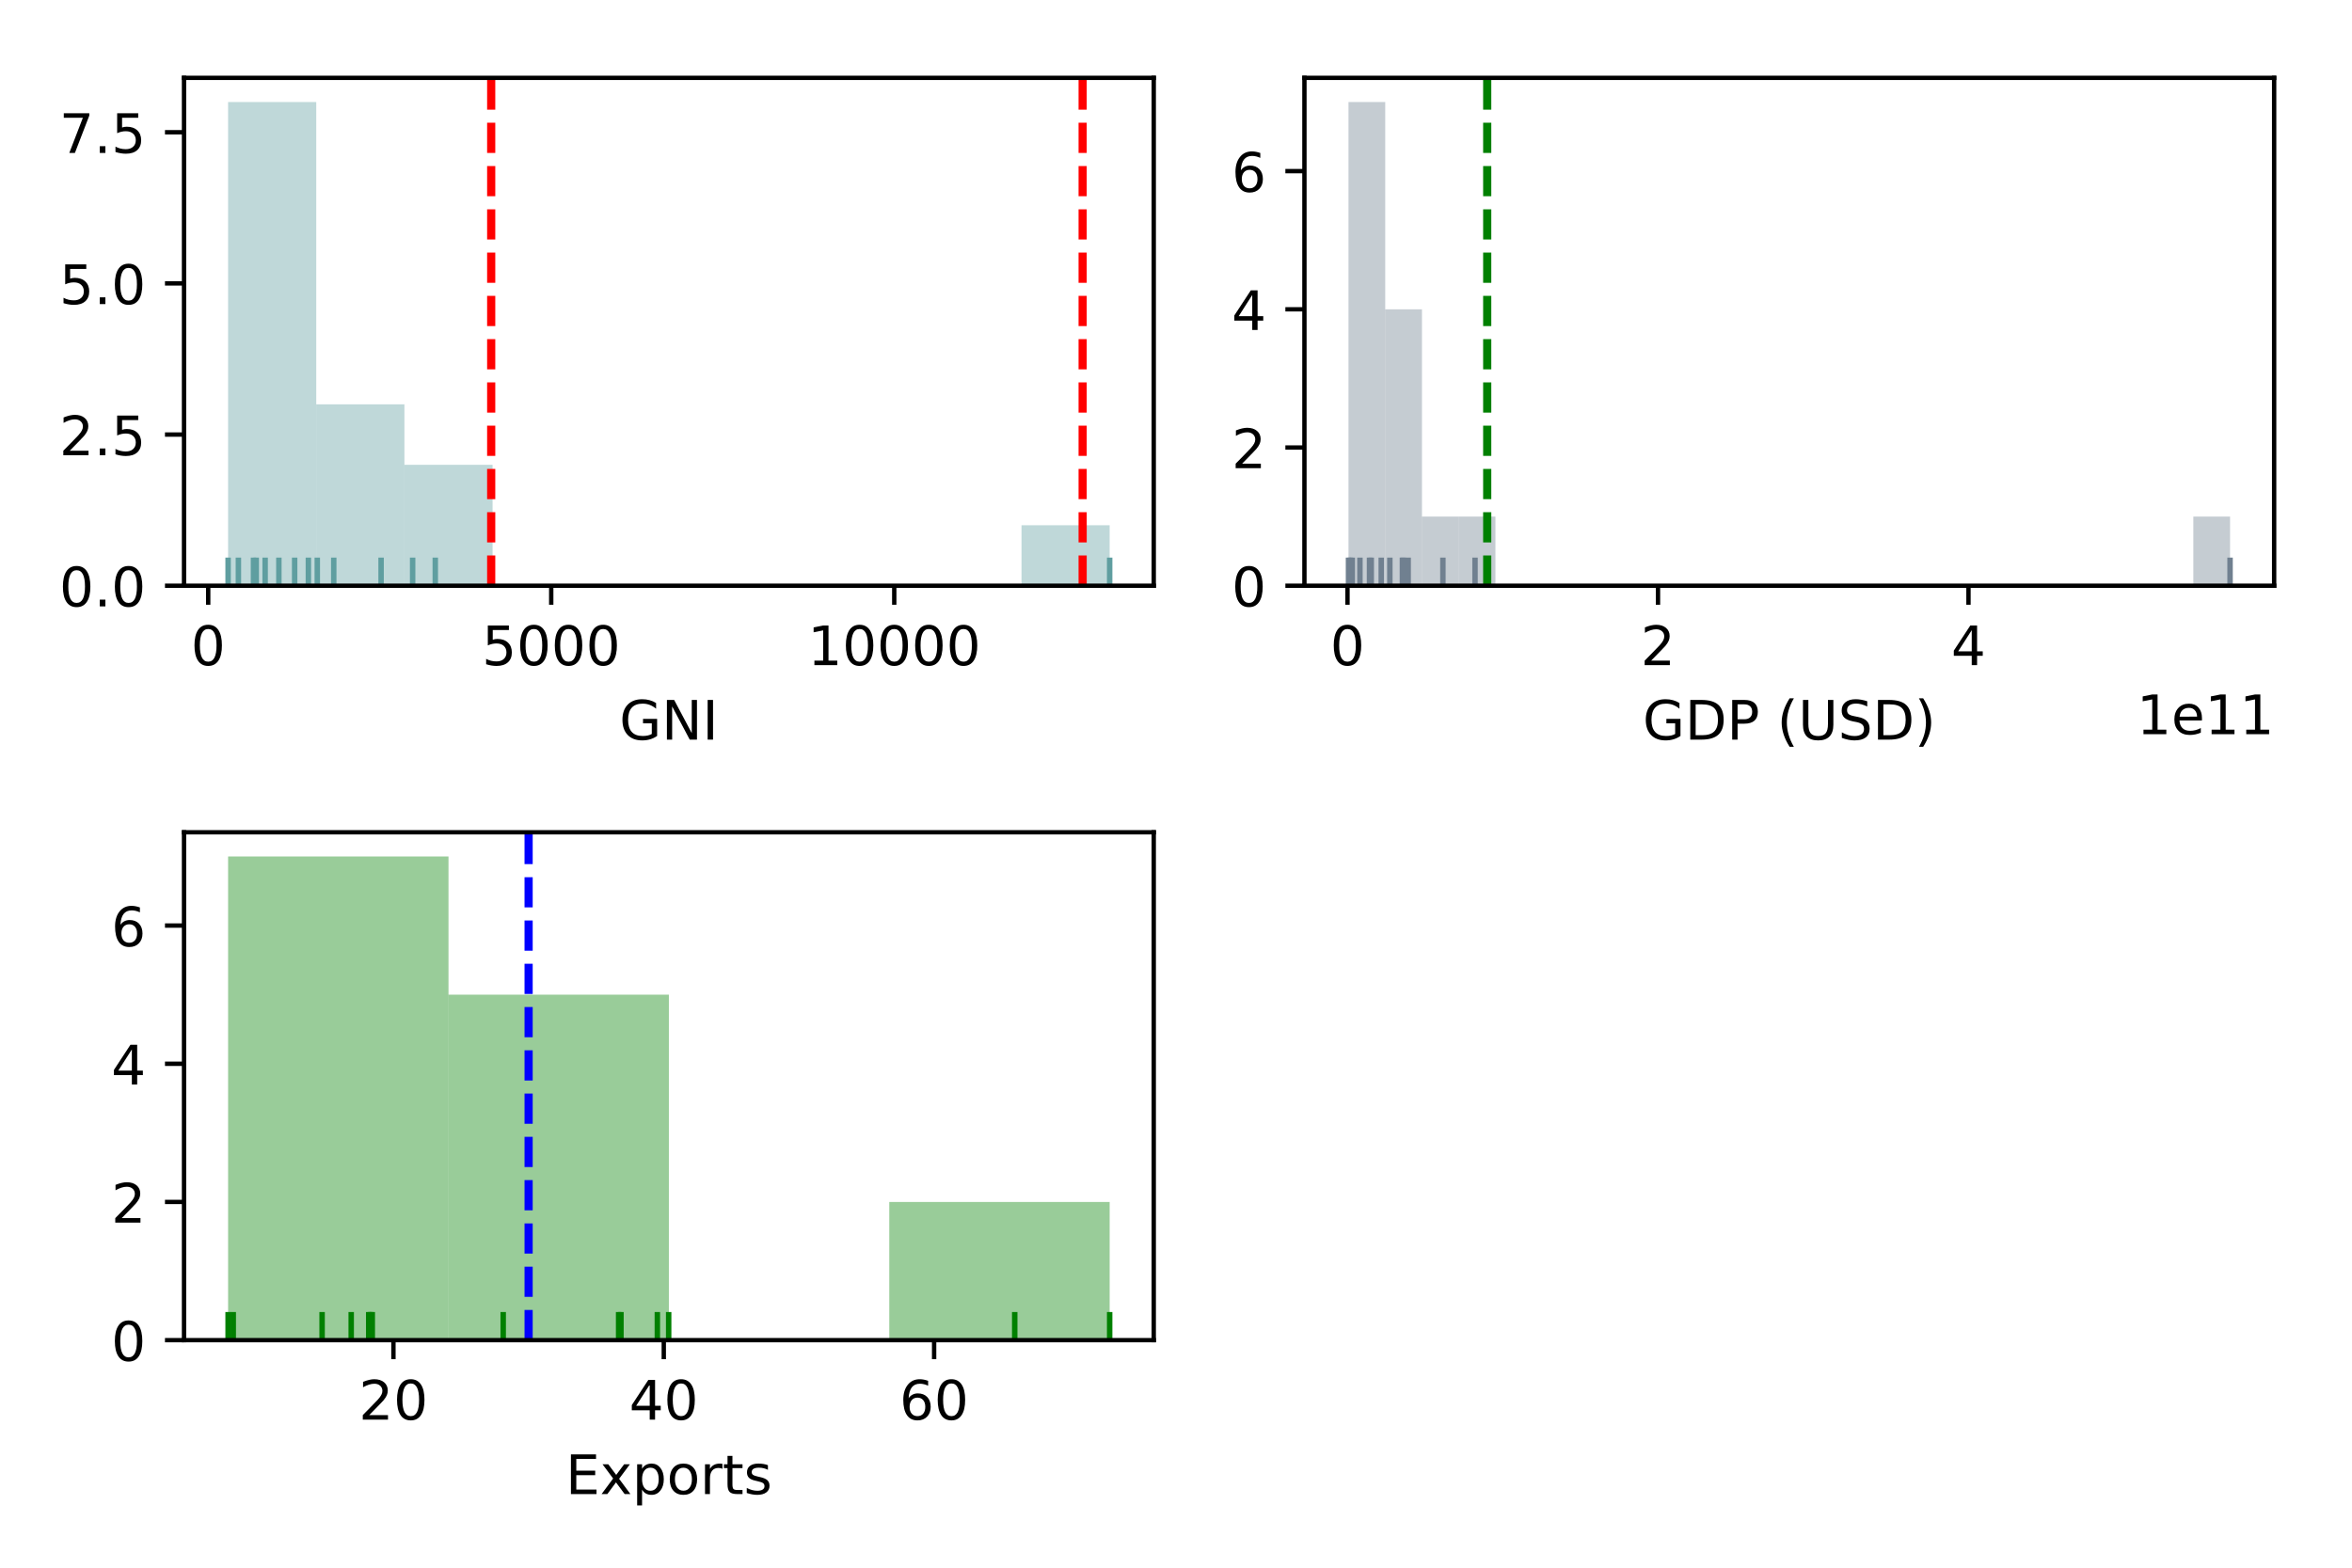 <?xml version="1.0" encoding="utf-8" standalone="no"?>
<!DOCTYPE svg PUBLIC "-//W3C//DTD SVG 1.1//EN"
  "http://www.w3.org/Graphics/SVG/1.1/DTD/svg11.dtd">
<!-- Created with matplotlib (http://matplotlib.org/) -->
<svg height="288pt" version="1.1" viewBox="0 0 432 288" width="432pt" xmlns="http://www.w3.org/2000/svg" xmlns:xlink="http://www.w3.org/1999/xlink">
 <defs>
  <style type="text/css">
*{stroke-linecap:butt;stroke-linejoin:round;}
  </style>
 </defs>
 <g id="figure_1">
  <g id="patch_1">
   <path d="M 0 288 
L 432 288 
L 432 0 
L 0 0 
z
" style="fill:#ffffff;"/>
  </g>
  <g id="axes_1">
   <g id="patch_2">
    <path d="M 33.8 107.6 
L 211.912 107.6 
L 211.912 14.3 
L 33.8 14.3 
z
" style="fill:#ffffff;"/>
   </g>
   <g id="patch_3">
    <path clip-path="url(#p97c22940de)" d="M 41.896 107.6 
L 58.088 107.6 
L 58.088 18.743 
L 41.896 18.743 
z
" style="fill:#5f9ea0;opacity:0.4;"/>
   </g>
   <g id="patch_4">
    <path clip-path="url(#p97c22940de)" d="M 58.088 107.6 
L 74.28 107.6 
L 74.28 74.279 
L 58.088 74.279 
z
" style="fill:#5f9ea0;opacity:0.4;"/>
   </g>
   <g id="patch_5">
    <path clip-path="url(#p97c22940de)" d="M 74.28 107.6 
L 90.472 107.6 
L 90.472 85.386 
L 74.28 85.386 
z
" style="fill:#5f9ea0;opacity:0.4;"/>
   </g>
   <g id="patch_6">
    <path clip-path="url(#p97c22940de)" d="M 90.472 107.6 
L 106.664 107.6 
L 106.664 107.6 
L 90.472 107.6 
z
" style="fill:#5f9ea0;opacity:0.4;"/>
   </g>
   <g id="patch_7">
    <path clip-path="url(#p97c22940de)" d="M 106.664 107.6 
L 122.856 107.6 
L 122.856 107.6 
L 106.664 107.6 
z
" style="fill:#5f9ea0;opacity:0.4;"/>
   </g>
   <g id="patch_8">
    <path clip-path="url(#p97c22940de)" d="M 122.856 107.6 
L 139.048 107.6 
L 139.048 107.6 
L 122.856 107.6 
z
" style="fill:#5f9ea0;opacity:0.4;"/>
   </g>
   <g id="patch_9">
    <path clip-path="url(#p97c22940de)" d="M 139.048 107.6 
L 155.24 107.6 
L 155.24 107.6 
L 139.048 107.6 
z
" style="fill:#5f9ea0;opacity:0.4;"/>
   </g>
   <g id="patch_10">
    <path clip-path="url(#p97c22940de)" d="M 155.24 107.6 
L 171.432 107.6 
L 171.432 107.6 
L 155.24 107.6 
z
" style="fill:#5f9ea0;opacity:0.4;"/>
   </g>
   <g id="patch_11">
    <path clip-path="url(#p97c22940de)" d="M 171.432 107.6 
L 187.624 107.6 
L 187.624 107.6 
L 171.432 107.6 
z
" style="fill:#5f9ea0;opacity:0.4;"/>
   </g>
   <g id="patch_12">
    <path clip-path="url(#p97c22940de)" d="M 187.624 107.6 
L 203.816 107.6 
L 203.816 96.493 
L 187.624 96.493 
z
" style="fill:#5f9ea0;opacity:0.4;"/>
   </g>
   <g id="matplotlib.axis_1">
    <g id="xtick_1">
     <g id="line2d_1">
      <defs>
       <path d="M 0 0 
L 0 3.5 
" id="m277da53e96" style="stroke:#000000;stroke-width:0.8;"/>
      </defs>
      <g>
       <use style="stroke:#000000;stroke-width:0.8;" x="38.242" xlink:href="#m277da53e96" y="107.6"/>
      </g>
     </g>
     <g id="text_1">
      <!-- 0 -->
      <defs>
       <path d="M 31.781 66.406 
Q 24.172 66.406 20.328 58.906 
Q 16.5 51.422 16.5 36.375 
Q 16.5 21.391 20.328 13.891 
Q 24.172 6.391 31.781 6.391 
Q 39.453 6.391 43.281 13.891 
Q 47.125 21.391 47.125 36.375 
Q 47.125 51.422 43.281 58.906 
Q 39.453 66.406 31.781 66.406 
z
M 31.781 74.219 
Q 44.047 74.219 50.516 64.516 
Q 56.984 54.828 56.984 36.375 
Q 56.984 17.969 50.516 8.266 
Q 44.047 -1.422 31.781 -1.422 
Q 19.531 -1.422 13.062 8.266 
Q 6.594 17.969 6.594 36.375 
Q 6.594 54.828 13.062 64.516 
Q 19.531 74.219 31.781 74.219 
z
" id="DejaVuSans-30"/>
      </defs>
      <g transform="translate(35.061 122.198)scale(0.1 -0.1)">
       <use xlink:href="#DejaVuSans-30"/>
      </g>
     </g>
    </g>
    <g id="xtick_2">
     <g id="line2d_2">
      <g>
       <use style="stroke:#000000;stroke-width:0.8;" x="101.246" xlink:href="#m277da53e96" y="107.6"/>
      </g>
     </g>
     <g id="text_2">
      <!-- 5000 -->
      <defs>
       <path d="M 10.797 72.906 
L 49.516 72.906 
L 49.516 64.594 
L 19.828 64.594 
L 19.828 46.734 
Q 21.969 47.469 24.109 47.828 
Q 26.266 48.188 28.422 48.188 
Q 40.625 48.188 47.75 41.5 
Q 54.891 34.812 54.891 23.391 
Q 54.891 11.625 47.562 5.094 
Q 40.234 -1.422 26.906 -1.422 
Q 22.312 -1.422 17.547 -0.641 
Q 12.797 0.141 7.719 1.703 
L 7.719 11.625 
Q 12.109 9.234 16.797 8.062 
Q 21.484 6.891 26.703 6.891 
Q 35.156 6.891 40.078 11.328 
Q 45.016 15.766 45.016 23.391 
Q 45.016 31 40.078 35.438 
Q 35.156 39.891 26.703 39.891 
Q 22.75 39.891 18.812 39.016 
Q 14.891 38.141 10.797 36.281 
z
" id="DejaVuSans-35"/>
      </defs>
      <g transform="translate(88.521 122.198)scale(0.1 -0.1)">
       <use xlink:href="#DejaVuSans-35"/>
       <use x="63.623" xlink:href="#DejaVuSans-30"/>
       <use x="127.246" xlink:href="#DejaVuSans-30"/>
       <use x="190.869" xlink:href="#DejaVuSans-30"/>
      </g>
     </g>
    </g>
    <g id="xtick_3">
     <g id="line2d_3">
      <g>
       <use style="stroke:#000000;stroke-width:0.8;" x="164.25" xlink:href="#m277da53e96" y="107.6"/>
      </g>
     </g>
     <g id="text_3">
      <!-- 10000 -->
      <defs>
       <path d="M 12.406 8.297 
L 28.516 8.297 
L 28.516 63.922 
L 10.984 60.406 
L 10.984 69.391 
L 28.422 72.906 
L 38.281 72.906 
L 38.281 8.297 
L 54.391 8.297 
L 54.391 0 
L 12.406 0 
z
" id="DejaVuSans-31"/>
      </defs>
      <g transform="translate(148.344 122.198)scale(0.1 -0.1)">
       <use xlink:href="#DejaVuSans-31"/>
       <use x="63.623" xlink:href="#DejaVuSans-30"/>
       <use x="127.246" xlink:href="#DejaVuSans-30"/>
       <use x="190.869" xlink:href="#DejaVuSans-30"/>
       <use x="254.492" xlink:href="#DejaVuSans-30"/>
      </g>
     </g>
    </g>
    <g id="text_4">
     <!-- GNI -->
     <defs>
      <path d="M 59.516 10.406 
L 59.516 29.984 
L 43.406 29.984 
L 43.406 38.094 
L 69.281 38.094 
L 69.281 6.781 
Q 63.578 2.734 56.688 0.656 
Q 49.812 -1.422 42 -1.422 
Q 24.906 -1.422 15.25 8.562 
Q 5.609 18.562 5.609 36.375 
Q 5.609 54.25 15.25 64.234 
Q 24.906 74.219 42 74.219 
Q 49.125 74.219 55.547 72.453 
Q 61.969 70.703 67.391 67.281 
L 67.391 56.781 
Q 61.922 61.422 55.766 63.766 
Q 49.609 66.109 42.828 66.109 
Q 29.438 66.109 22.719 58.641 
Q 16.016 51.172 16.016 36.375 
Q 16.016 21.625 22.719 14.156 
Q 29.438 6.688 42.828 6.688 
Q 48.047 6.688 52.141 7.594 
Q 56.25 8.5 59.516 10.406 
z
" id="DejaVuSans-47"/>
      <path d="M 9.812 72.906 
L 23.094 72.906 
L 55.422 11.922 
L 55.422 72.906 
L 64.984 72.906 
L 64.984 0 
L 51.703 0 
L 19.391 60.984 
L 19.391 0 
L 9.812 0 
z
" id="DejaVuSans-4e"/>
      <path d="M 9.812 72.906 
L 19.672 72.906 
L 19.672 0 
L 9.812 0 
z
" id="DejaVuSans-49"/>
     </defs>
     <g transform="translate(113.766 135.877)scale(0.1 -0.1)">
      <use xlink:href="#DejaVuSans-47"/>
      <use x="77.49" xlink:href="#DejaVuSans-4e"/>
      <use x="152.295" xlink:href="#DejaVuSans-49"/>
     </g>
    </g>
   </g>
   <g id="matplotlib.axis_2">
    <g id="ytick_1">
     <g id="line2d_4">
      <defs>
       <path d="M 0 0 
L -3.5 0 
" id="mc562ff639d" style="stroke:#000000;stroke-width:0.8;"/>
      </defs>
      <g>
       <use style="stroke:#000000;stroke-width:0.8;" x="33.8" xlink:href="#mc562ff639d" y="107.6"/>
      </g>
     </g>
     <g id="text_5">
      <!-- 0.0 -->
      <defs>
       <path d="M 10.688 12.406 
L 21 12.406 
L 21 0 
L 10.688 0 
z
" id="DejaVuSans-2e"/>
      </defs>
      <g transform="translate(10.897 111.399)scale(0.1 -0.1)">
       <use xlink:href="#DejaVuSans-30"/>
       <use x="63.623" xlink:href="#DejaVuSans-2e"/>
       <use x="95.41" xlink:href="#DejaVuSans-30"/>
      </g>
     </g>
    </g>
    <g id="ytick_2">
     <g id="line2d_5">
      <g>
       <use style="stroke:#000000;stroke-width:0.8;" x="33.8" xlink:href="#mc562ff639d" y="79.832"/>
      </g>
     </g>
     <g id="text_6">
      <!-- 2.5 -->
      <defs>
       <path d="M 19.188 8.297 
L 53.609 8.297 
L 53.609 0 
L 7.328 0 
L 7.328 8.297 
Q 12.938 14.109 22.625 23.891 
Q 32.328 33.688 34.812 36.531 
Q 39.547 41.844 41.422 45.531 
Q 43.312 49.219 43.312 52.781 
Q 43.312 58.594 39.234 62.25 
Q 35.156 65.922 28.609 65.922 
Q 23.969 65.922 18.812 64.312 
Q 13.672 62.703 7.812 59.422 
L 7.812 69.391 
Q 13.766 71.781 18.938 73 
Q 24.125 74.219 28.422 74.219 
Q 39.75 74.219 46.484 68.547 
Q 53.219 62.891 53.219 53.422 
Q 53.219 48.922 51.531 44.891 
Q 49.859 40.875 45.406 35.406 
Q 44.188 33.984 37.641 27.219 
Q 31.109 20.453 19.188 8.297 
z
" id="DejaVuSans-32"/>
      </defs>
      <g transform="translate(10.897 83.631)scale(0.1 -0.1)">
       <use xlink:href="#DejaVuSans-32"/>
       <use x="63.623" xlink:href="#DejaVuSans-2e"/>
       <use x="95.41" xlink:href="#DejaVuSans-35"/>
      </g>
     </g>
    </g>
    <g id="ytick_3">
     <g id="line2d_6">
      <g>
       <use style="stroke:#000000;stroke-width:0.8;" x="33.8" xlink:href="#mc562ff639d" y="52.064"/>
      </g>
     </g>
     <g id="text_7">
      <!-- 5.0 -->
      <g transform="translate(10.897 55.864)scale(0.1 -0.1)">
       <use xlink:href="#DejaVuSans-35"/>
       <use x="63.623" xlink:href="#DejaVuSans-2e"/>
       <use x="95.41" xlink:href="#DejaVuSans-30"/>
      </g>
     </g>
    </g>
    <g id="ytick_4">
     <g id="line2d_7">
      <g>
       <use style="stroke:#000000;stroke-width:0.8;" x="33.8" xlink:href="#mc562ff639d" y="24.296"/>
      </g>
     </g>
     <g id="text_8">
      <!-- 7.5 -->
      <defs>
       <path d="M 8.203 72.906 
L 55.078 72.906 
L 55.078 68.703 
L 28.609 0 
L 18.312 0 
L 43.219 64.594 
L 8.203 64.594 
z
" id="DejaVuSans-37"/>
      </defs>
      <g transform="translate(10.897 28.096)scale(0.1 -0.1)">
       <use xlink:href="#DejaVuSans-37"/>
       <use x="63.623" xlink:href="#DejaVuSans-2e"/>
       <use x="95.41" xlink:href="#DejaVuSans-35"/>
      </g>
     </g>
    </g>
   </g>
   <g id="line2d_8">
    <path clip-path="url(#p97c22940de)" d="M 41.896 107.6 
L 41.896 102.935 
" style="fill:none;stroke:#5f9ea0;stroke-linecap:square;"/>
   </g>
   <g id="line2d_9">
    <path clip-path="url(#p97c22940de)" d="M 48.7 107.6 
L 48.7 102.935 
" style="fill:none;stroke:#5f9ea0;stroke-linecap:square;"/>
   </g>
   <g id="line2d_10">
    <path clip-path="url(#p97c22940de)" d="M 69.996 107.6 
L 69.996 102.935 
" style="fill:none;stroke:#5f9ea0;stroke-linecap:square;"/>
   </g>
   <g id="line2d_11">
    <path clip-path="url(#p97c22940de)" d="M 47.062 107.6 
L 47.062 102.935 
" style="fill:none;stroke:#5f9ea0;stroke-linecap:square;"/>
   </g>
   <g id="line2d_12">
    <path clip-path="url(#p97c22940de)" d="M 51.221 107.6 
L 51.221 102.935 
" style="fill:none;stroke:#5f9ea0;stroke-linecap:square;"/>
   </g>
   <g id="line2d_13">
    <path clip-path="url(#p97c22940de)" d="M 46.558 107.6 
L 46.558 102.935 
" style="fill:none;stroke:#5f9ea0;stroke-linecap:square;"/>
   </g>
   <g id="line2d_14">
    <path clip-path="url(#p97c22940de)" d="M 203.816 107.6 
L 203.816 102.935 
" style="fill:none;stroke:#5f9ea0;stroke-linecap:square;"/>
   </g>
   <g id="line2d_15">
    <path clip-path="url(#p97c22940de)" d="M 79.95 107.6 
L 79.95 102.935 
" style="fill:none;stroke:#5f9ea0;stroke-linecap:square;"/>
   </g>
   <g id="line2d_16">
    <path clip-path="url(#p97c22940de)" d="M 43.786 107.6 
L 43.786 102.935 
" style="fill:none;stroke:#5f9ea0;stroke-linecap:square;"/>
   </g>
   <g id="line2d_17">
    <path clip-path="url(#p97c22940de)" d="M 56.639 107.6 
L 56.639 102.935 
" style="fill:none;stroke:#5f9ea0;stroke-linecap:square;"/>
   </g>
   <g id="line2d_18">
    <path clip-path="url(#p97c22940de)" d="M 58.277 107.6 
L 58.277 102.935 
" style="fill:none;stroke:#5f9ea0;stroke-linecap:square;"/>
   </g>
   <g id="line2d_19">
    <path clip-path="url(#p97c22940de)" d="M 54.119 107.6 
L 54.119 102.935 
" style="fill:none;stroke:#5f9ea0;stroke-linecap:square;"/>
   </g>
   <g id="line2d_20">
    <path clip-path="url(#p97c22940de)" d="M 75.792 107.6 
L 75.792 102.935 
" style="fill:none;stroke:#5f9ea0;stroke-linecap:square;"/>
   </g>
   <g id="line2d_21">
    <path clip-path="url(#p97c22940de)" d="M 61.301 107.6 
L 61.301 102.935 
" style="fill:none;stroke:#5f9ea0;stroke-linecap:square;"/>
   </g>
   <g id="line2d_22">
    <path clip-path="url(#p97c22940de)" d="M 198.852 107.6 
L 198.852 14.3 
" style="fill:none;stroke:#ff0000;stroke-dasharray:5.55,2.4;stroke-dashoffset:0;stroke-width:1.5;"/>
   </g>
   <g id="line2d_23">
    <path clip-path="url(#p97c22940de)" d="M 90.22 107.6 
L 90.22 14.3 
" style="fill:none;stroke:#ff0000;stroke-dasharray:5.55,2.4;stroke-dashoffset:0;stroke-width:1.5;"/>
   </g>
   <g id="patch_13">
    <path d="M 33.8 107.6 
L 33.8 14.3 
" style="fill:none;stroke:#000000;stroke-linecap:square;stroke-linejoin:miter;stroke-width:0.8;"/>
   </g>
   <g id="patch_14">
    <path d="M 211.912 107.6 
L 211.912 14.3 
" style="fill:none;stroke:#000000;stroke-linecap:square;stroke-linejoin:miter;stroke-width:0.8;"/>
   </g>
   <g id="patch_15">
    <path d="M 33.8 107.6 
L 211.912 107.6 
" style="fill:none;stroke:#000000;stroke-linecap:square;stroke-linejoin:miter;stroke-width:0.8;"/>
   </g>
   <g id="patch_16">
    <path d="M 33.8 14.3 
L 211.912 14.3 
" style="fill:none;stroke:#000000;stroke-linecap:square;stroke-linejoin:miter;stroke-width:0.8;"/>
   </g>
  </g>
  <g id="axes_2">
   <g id="patch_17">
    <path d="M 239.588 107.6 
L 417.7 107.6 
L 417.7 14.3 
L 239.588 14.3 
z
" style="fill:#ffffff;"/>
   </g>
   <g id="patch_18">
    <path clip-path="url(#p8831be9de1)" d="M 247.684 107.6 
L 254.43 107.6 
L 254.43 18.743 
L 247.684 18.743 
z
" style="fill:#708090;opacity:0.4;"/>
   </g>
   <g id="patch_19">
    <path clip-path="url(#p8831be9de1)" d="M 254.43 107.6 
L 261.177 107.6 
L 261.177 56.824 
L 254.43 56.824 
z
" style="fill:#708090;opacity:0.4;"/>
   </g>
   <g id="patch_20">
    <path clip-path="url(#p8831be9de1)" d="M 261.177 107.6 
L 267.924 107.6 
L 267.924 94.906 
L 261.177 94.906 
z
" style="fill:#708090;opacity:0.4;"/>
   </g>
   <g id="patch_21">
    <path clip-path="url(#p8831be9de1)" d="M 267.924 107.6 
L 274.67 107.6 
L 274.67 94.906 
L 267.924 94.906 
z
" style="fill:#708090;opacity:0.4;"/>
   </g>
   <g id="patch_22">
    <path clip-path="url(#p8831be9de1)" d="M 274.67 107.6 
L 281.417 107.6 
L 281.417 107.6 
L 274.67 107.6 
z
" style="fill:#708090;opacity:0.4;"/>
   </g>
   <g id="patch_23">
    <path clip-path="url(#p8831be9de1)" d="M 281.417 107.6 
L 288.164 107.6 
L 288.164 107.6 
L 281.417 107.6 
z
" style="fill:#708090;opacity:0.4;"/>
   </g>
   <g id="patch_24">
    <path clip-path="url(#p8831be9de1)" d="M 288.164 107.6 
L 294.91 107.6 
L 294.91 107.6 
L 288.164 107.6 
z
" style="fill:#708090;opacity:0.4;"/>
   </g>
   <g id="patch_25">
    <path clip-path="url(#p8831be9de1)" d="M 294.91 107.6 
L 301.657 107.6 
L 301.657 107.6 
L 294.91 107.6 
z
" style="fill:#708090;opacity:0.4;"/>
   </g>
   <g id="patch_26">
    <path clip-path="url(#p8831be9de1)" d="M 301.657 107.6 
L 308.404 107.6 
L 308.404 107.6 
L 301.657 107.6 
z
" style="fill:#708090;opacity:0.4;"/>
   </g>
   <g id="patch_27">
    <path clip-path="url(#p8831be9de1)" d="M 308.404 107.6 
L 315.15 107.6 
L 315.15 107.6 
L 308.404 107.6 
z
" style="fill:#708090;opacity:0.4;"/>
   </g>
   <g id="patch_28">
    <path clip-path="url(#p8831be9de1)" d="M 315.15 107.6 
L 321.897 107.6 
L 321.897 107.6 
L 315.15 107.6 
z
" style="fill:#708090;opacity:0.4;"/>
   </g>
   <g id="patch_29">
    <path clip-path="url(#p8831be9de1)" d="M 321.897 107.6 
L 328.644 107.6 
L 328.644 107.6 
L 321.897 107.6 
z
" style="fill:#708090;opacity:0.4;"/>
   </g>
   <g id="patch_30">
    <path clip-path="url(#p8831be9de1)" d="M 328.644 107.6 
L 335.39 107.6 
L 335.39 107.6 
L 328.644 107.6 
z
" style="fill:#708090;opacity:0.4;"/>
   </g>
   <g id="patch_31">
    <path clip-path="url(#p8831be9de1)" d="M 335.39 107.6 
L 342.137 107.6 
L 342.137 107.6 
L 335.39 107.6 
z
" style="fill:#708090;opacity:0.4;"/>
   </g>
   <g id="patch_32">
    <path clip-path="url(#p8831be9de1)" d="M 342.137 107.6 
L 348.884 107.6 
L 348.884 107.6 
L 342.137 107.6 
z
" style="fill:#708090;opacity:0.4;"/>
   </g>
   <g id="patch_33">
    <path clip-path="url(#p8831be9de1)" d="M 348.884 107.6 
L 355.63 107.6 
L 355.63 107.6 
L 348.884 107.6 
z
" style="fill:#708090;opacity:0.4;"/>
   </g>
   <g id="patch_34">
    <path clip-path="url(#p8831be9de1)" d="M 355.63 107.6 
L 362.377 107.6 
L 362.377 107.6 
L 355.63 107.6 
z
" style="fill:#708090;opacity:0.4;"/>
   </g>
   <g id="patch_35">
    <path clip-path="url(#p8831be9de1)" d="M 362.377 107.6 
L 369.124 107.6 
L 369.124 107.6 
L 362.377 107.6 
z
" style="fill:#708090;opacity:0.4;"/>
   </g>
   <g id="patch_36">
    <path clip-path="url(#p8831be9de1)" d="M 369.124 107.6 
L 375.871 107.6 
L 375.871 107.6 
L 369.124 107.6 
z
" style="fill:#708090;opacity:0.4;"/>
   </g>
   <g id="patch_37">
    <path clip-path="url(#p8831be9de1)" d="M 375.871 107.6 
L 382.617 107.6 
L 382.617 107.6 
L 375.871 107.6 
z
" style="fill:#708090;opacity:0.4;"/>
   </g>
   <g id="patch_38">
    <path clip-path="url(#p8831be9de1)" d="M 382.617 107.6 
L 389.364 107.6 
L 389.364 107.6 
L 382.617 107.6 
z
" style="fill:#708090;opacity:0.4;"/>
   </g>
   <g id="patch_39">
    <path clip-path="url(#p8831be9de1)" d="M 389.364 107.6 
L 396.111 107.6 
L 396.111 107.6 
L 389.364 107.6 
z
" style="fill:#708090;opacity:0.4;"/>
   </g>
   <g id="patch_40">
    <path clip-path="url(#p8831be9de1)" d="M 396.111 107.6 
L 402.857 107.6 
L 402.857 107.6 
L 396.111 107.6 
z
" style="fill:#708090;opacity:0.4;"/>
   </g>
   <g id="patch_41">
    <path clip-path="url(#p8831be9de1)" d="M 402.857 107.6 
L 409.604 107.6 
L 409.604 94.906 
L 402.857 94.906 
z
" style="fill:#708090;opacity:0.4;"/>
   </g>
   <g id="matplotlib.axis_3">
    <g id="xtick_4">
     <g id="line2d_24">
      <g>
       <use style="stroke:#000000;stroke-width:0.8;" x="247.499" xlink:href="#m277da53e96" y="107.6"/>
      </g>
     </g>
     <g id="text_9">
      <!-- 0 -->
      <g transform="translate(244.318 122.198)scale(0.1 -0.1)">
       <use xlink:href="#DejaVuSans-30"/>
      </g>
     </g>
    </g>
    <g id="xtick_5">
     <g id="line2d_25">
      <g>
       <use style="stroke:#000000;stroke-width:0.8;" x="304.528" xlink:href="#m277da53e96" y="107.6"/>
      </g>
     </g>
     <g id="text_10">
      <!-- 2 -->
      <g transform="translate(301.347 122.198)scale(0.1 -0.1)">
       <use xlink:href="#DejaVuSans-32"/>
      </g>
     </g>
    </g>
    <g id="xtick_6">
     <g id="line2d_26">
      <g>
       <use style="stroke:#000000;stroke-width:0.8;" x="361.557" xlink:href="#m277da53e96" y="107.6"/>
      </g>
     </g>
     <g id="text_11">
      <!-- 4 -->
      <defs>
       <path d="M 37.797 64.312 
L 12.891 25.391 
L 37.797 25.391 
z
M 35.203 72.906 
L 47.609 72.906 
L 47.609 25.391 
L 58.016 25.391 
L 58.016 17.188 
L 47.609 17.188 
L 47.609 0 
L 37.797 0 
L 37.797 17.188 
L 4.891 17.188 
L 4.891 26.703 
z
" id="DejaVuSans-34"/>
      </defs>
      <g transform="translate(358.376 122.198)scale(0.1 -0.1)">
       <use xlink:href="#DejaVuSans-34"/>
      </g>
     </g>
    </g>
    <g id="text_12">
     <!-- GDP (USD) -->
     <defs>
      <path d="M 19.672 64.797 
L 19.672 8.109 
L 31.594 8.109 
Q 46.688 8.109 53.688 14.938 
Q 60.688 21.781 60.688 36.531 
Q 60.688 51.172 53.688 57.984 
Q 46.688 64.797 31.594 64.797 
z
M 9.812 72.906 
L 30.078 72.906 
Q 51.266 72.906 61.172 64.094 
Q 71.094 55.281 71.094 36.531 
Q 71.094 17.672 61.125 8.828 
Q 51.172 0 30.078 0 
L 9.812 0 
z
" id="DejaVuSans-44"/>
      <path d="M 19.672 64.797 
L 19.672 37.406 
L 32.078 37.406 
Q 38.969 37.406 42.719 40.969 
Q 46.484 44.531 46.484 51.125 
Q 46.484 57.672 42.719 61.234 
Q 38.969 64.797 32.078 64.797 
z
M 9.812 72.906 
L 32.078 72.906 
Q 44.344 72.906 50.609 67.359 
Q 56.891 61.812 56.891 51.125 
Q 56.891 40.328 50.609 34.812 
Q 44.344 29.297 32.078 29.297 
L 19.672 29.297 
L 19.672 0 
L 9.812 0 
z
" id="DejaVuSans-50"/>
      <path id="DejaVuSans-20"/>
      <path d="M 31 75.875 
Q 24.469 64.656 21.281 53.656 
Q 18.109 42.672 18.109 31.391 
Q 18.109 20.125 21.312 9.062 
Q 24.516 -2 31 -13.188 
L 23.188 -13.188 
Q 15.875 -1.703 12.234 9.375 
Q 8.594 20.453 8.594 31.391 
Q 8.594 42.281 12.203 53.312 
Q 15.828 64.359 23.188 75.875 
z
" id="DejaVuSans-28"/>
      <path d="M 8.688 72.906 
L 18.609 72.906 
L 18.609 28.609 
Q 18.609 16.891 22.844 11.734 
Q 27.094 6.594 36.625 6.594 
Q 46.094 6.594 50.344 11.734 
Q 54.594 16.891 54.594 28.609 
L 54.594 72.906 
L 64.5 72.906 
L 64.5 27.391 
Q 64.5 13.141 57.438 5.859 
Q 50.391 -1.422 36.625 -1.422 
Q 22.797 -1.422 15.734 5.859 
Q 8.688 13.141 8.688 27.391 
z
" id="DejaVuSans-55"/>
      <path d="M 53.516 70.516 
L 53.516 60.891 
Q 47.906 63.578 42.922 64.891 
Q 37.938 66.219 33.297 66.219 
Q 25.25 66.219 20.875 63.094 
Q 16.5 59.969 16.5 54.203 
Q 16.5 49.359 19.406 46.891 
Q 22.312 44.438 30.422 42.922 
L 36.375 41.703 
Q 47.406 39.594 52.656 34.297 
Q 57.906 29 57.906 20.125 
Q 57.906 9.516 50.797 4.047 
Q 43.703 -1.422 29.984 -1.422 
Q 24.812 -1.422 18.969 -0.25 
Q 13.141 0.922 6.891 3.219 
L 6.891 13.375 
Q 12.891 10.016 18.656 8.297 
Q 24.422 6.594 29.984 6.594 
Q 38.422 6.594 43.016 9.906 
Q 47.609 13.234 47.609 19.391 
Q 47.609 24.75 44.312 27.781 
Q 41.016 30.812 33.5 32.328 
L 27.484 33.5 
Q 16.453 35.688 11.516 40.375 
Q 6.594 45.062 6.594 53.422 
Q 6.594 63.094 13.406 68.656 
Q 20.219 74.219 32.172 74.219 
Q 37.312 74.219 42.625 73.281 
Q 47.953 72.359 53.516 70.516 
z
" id="DejaVuSans-53"/>
      <path d="M 8.016 75.875 
L 15.828 75.875 
Q 23.141 64.359 26.781 53.312 
Q 30.422 42.281 30.422 31.391 
Q 30.422 20.453 26.781 9.375 
Q 23.141 -1.703 15.828 -13.188 
L 8.016 -13.188 
Q 14.5 -2 17.703 9.062 
Q 20.906 20.125 20.906 31.391 
Q 20.906 42.672 17.703 53.656 
Q 14.5 64.656 8.016 75.875 
z
" id="DejaVuSans-29"/>
     </defs>
     <g transform="translate(301.73 135.877)scale(0.1 -0.1)">
      <use xlink:href="#DejaVuSans-47"/>
      <use x="77.49" xlink:href="#DejaVuSans-44"/>
      <use x="154.492" xlink:href="#DejaVuSans-50"/>
      <use x="214.795" xlink:href="#DejaVuSans-20"/>
      <use x="246.582" xlink:href="#DejaVuSans-28"/>
      <use x="285.596" xlink:href="#DejaVuSans-55"/>
      <use x="358.789" xlink:href="#DejaVuSans-53"/>
      <use x="422.266" xlink:href="#DejaVuSans-44"/>
      <use x="499.268" xlink:href="#DejaVuSans-29"/>
     </g>
    </g>
    <g id="text_13">
     <!-- 1e11 -->
     <defs>
      <path d="M 56.203 29.594 
L 56.203 25.203 
L 14.891 25.203 
Q 15.484 15.922 20.484 11.062 
Q 25.484 6.203 34.422 6.203 
Q 39.594 6.203 44.453 7.469 
Q 49.312 8.734 54.109 11.281 
L 54.109 2.781 
Q 49.266 0.734 44.188 -0.344 
Q 39.109 -1.422 33.891 -1.422 
Q 20.797 -1.422 13.156 6.188 
Q 5.516 13.812 5.516 26.812 
Q 5.516 40.234 12.766 48.109 
Q 20.016 56 32.328 56 
Q 43.359 56 49.781 48.891 
Q 56.203 41.797 56.203 29.594 
z
M 47.219 32.234 
Q 47.125 39.594 43.094 43.984 
Q 39.062 48.391 32.422 48.391 
Q 24.906 48.391 20.391 44.141 
Q 15.875 39.891 15.188 32.172 
z
" id="DejaVuSans-65"/>
     </defs>
     <g transform="translate(392.459 134.877)scale(0.1 -0.1)">
      <use xlink:href="#DejaVuSans-31"/>
      <use x="63.623" xlink:href="#DejaVuSans-65"/>
      <use x="125.146" xlink:href="#DejaVuSans-31"/>
      <use x="188.77" xlink:href="#DejaVuSans-31"/>
     </g>
    </g>
   </g>
   <g id="matplotlib.axis_4">
    <g id="ytick_5">
     <g id="line2d_27">
      <g>
       <use style="stroke:#000000;stroke-width:0.8;" x="239.588" xlink:href="#mc562ff639d" y="107.6"/>
      </g>
     </g>
     <g id="text_14">
      <!-- 0 -->
      <g transform="translate(226.225 111.399)scale(0.1 -0.1)">
       <use xlink:href="#DejaVuSans-30"/>
      </g>
     </g>
    </g>
    <g id="ytick_6">
     <g id="line2d_28">
      <g>
       <use style="stroke:#000000;stroke-width:0.8;" x="239.588" xlink:href="#mc562ff639d" y="82.212"/>
      </g>
     </g>
     <g id="text_15">
      <!-- 2 -->
      <g transform="translate(226.225 86.011)scale(0.1 -0.1)">
       <use xlink:href="#DejaVuSans-32"/>
      </g>
     </g>
    </g>
    <g id="ytick_7">
     <g id="line2d_29">
      <g>
       <use style="stroke:#000000;stroke-width:0.8;" x="239.588" xlink:href="#mc562ff639d" y="56.824"/>
      </g>
     </g>
     <g id="text_16">
      <!-- 4 -->
      <g transform="translate(226.225 60.624)scale(0.1 -0.1)">
       <use xlink:href="#DejaVuSans-34"/>
      </g>
     </g>
    </g>
    <g id="ytick_8">
     <g id="line2d_30">
      <g>
       <use style="stroke:#000000;stroke-width:0.8;" x="239.588" xlink:href="#mc562ff639d" y="31.437"/>
      </g>
     </g>
     <g id="text_17">
      <!-- 6 -->
      <defs>
       <path d="M 33.016 40.375 
Q 26.375 40.375 22.484 35.828 
Q 18.609 31.297 18.609 23.391 
Q 18.609 15.531 22.484 10.953 
Q 26.375 6.391 33.016 6.391 
Q 39.656 6.391 43.531 10.953 
Q 47.406 15.531 47.406 23.391 
Q 47.406 31.297 43.531 35.828 
Q 39.656 40.375 33.016 40.375 
z
M 52.594 71.297 
L 52.594 62.312 
Q 48.875 64.062 45.094 64.984 
Q 41.312 65.922 37.594 65.922 
Q 27.828 65.922 22.672 59.328 
Q 17.531 52.734 16.797 39.406 
Q 19.672 43.656 24.016 45.922 
Q 28.375 48.188 33.594 48.188 
Q 44.578 48.188 50.953 41.516 
Q 57.328 34.859 57.328 23.391 
Q 57.328 12.156 50.688 5.359 
Q 44.047 -1.422 33.016 -1.422 
Q 20.359 -1.422 13.672 8.266 
Q 6.984 17.969 6.984 36.375 
Q 6.984 53.656 15.188 63.938 
Q 23.391 74.219 37.203 74.219 
Q 40.922 74.219 44.703 73.484 
Q 48.484 72.75 52.594 71.297 
z
" id="DejaVuSans-36"/>
      </defs>
      <g transform="translate(226.225 35.236)scale(0.1 -0.1)">
       <use xlink:href="#DejaVuSans-36"/>
      </g>
     </g>
    </g>
   </g>
   <g id="line2d_31">
    <path clip-path="url(#p8831be9de1)" d="M 248.381 107.6 
L 248.381 102.935 
" style="fill:none;stroke:#708090;stroke-linecap:square;"/>
   </g>
   <g id="line2d_32">
    <path clip-path="url(#p8831be9de1)" d="M 247.684 107.6 
L 247.684 102.935 
" style="fill:none;stroke:#708090;stroke-linecap:square;"/>
   </g>
   <g id="line2d_33">
    <path clip-path="url(#p8831be9de1)" d="M 251.541 107.6 
L 251.541 102.935 
" style="fill:none;stroke:#708090;stroke-linecap:square;"/>
   </g>
   <g id="line2d_34">
    <path clip-path="url(#p8831be9de1)" d="M 249.785 107.6 
L 249.785 102.935 
" style="fill:none;stroke:#708090;stroke-linecap:square;"/>
   </g>
   <g id="line2d_35">
    <path clip-path="url(#p8831be9de1)" d="M 251.863 107.6 
L 251.863 102.935 
" style="fill:none;stroke:#708090;stroke-linecap:square;"/>
   </g>
   <g id="line2d_36">
    <path clip-path="url(#p8831be9de1)" d="M 255.281 107.6 
L 255.281 102.935 
" style="fill:none;stroke:#708090;stroke-linecap:square;"/>
   </g>
   <g id="line2d_37">
    <path clip-path="url(#p8831be9de1)" d="M 253.697 107.6 
L 253.697 102.935 
" style="fill:none;stroke:#708090;stroke-linecap:square;"/>
   </g>
   <g id="line2d_38">
    <path clip-path="url(#p8831be9de1)" d="M 248.029 107.6 
L 248.029 102.935 
" style="fill:none;stroke:#708090;stroke-linecap:square;"/>
   </g>
   <g id="line2d_39">
    <path clip-path="url(#p8831be9de1)" d="M 257.741 107.6 
L 257.741 102.935 
" style="fill:none;stroke:#708090;stroke-linecap:square;"/>
   </g>
   <g id="line2d_40">
    <path clip-path="url(#p8831be9de1)" d="M 257.585 107.6 
L 257.585 102.935 
" style="fill:none;stroke:#708090;stroke-linecap:square;"/>
   </g>
   <g id="line2d_41">
    <path clip-path="url(#p8831be9de1)" d="M 258.644 107.6 
L 258.644 102.935 
" style="fill:none;stroke:#708090;stroke-linecap:square;"/>
   </g>
   <g id="line2d_42">
    <path clip-path="url(#p8831be9de1)" d="M 265.02 107.6 
L 265.02 102.935 
" style="fill:none;stroke:#708090;stroke-linecap:square;"/>
   </g>
   <g id="line2d_43">
    <path clip-path="url(#p8831be9de1)" d="M 409.604 107.6 
L 409.604 102.935 
" style="fill:none;stroke:#708090;stroke-linecap:square;"/>
   </g>
   <g id="line2d_44">
    <path clip-path="url(#p8831be9de1)" d="M 270.924 107.6 
L 270.924 102.935 
" style="fill:none;stroke:#708090;stroke-linecap:square;"/>
   </g>
   <g id="line2d_45">
    <path clip-path="url(#p8831be9de1)" d="M 273.162 107.6 
L 273.162 14.3 
" style="fill:none;stroke:#008000;stroke-dasharray:5.55,2.4;stroke-dashoffset:0;stroke-width:1.5;"/>
   </g>
   <g id="patch_42">
    <path d="M 239.588 107.6 
L 239.588 14.3 
" style="fill:none;stroke:#000000;stroke-linecap:square;stroke-linejoin:miter;stroke-width:0.8;"/>
   </g>
   <g id="patch_43">
    <path d="M 417.7 107.6 
L 417.7 14.3 
" style="fill:none;stroke:#000000;stroke-linecap:square;stroke-linejoin:miter;stroke-width:0.8;"/>
   </g>
   <g id="patch_44">
    <path d="M 239.588 107.6 
L 417.7 107.6 
" style="fill:none;stroke:#000000;stroke-linecap:square;stroke-linejoin:miter;stroke-width:0.8;"/>
   </g>
   <g id="patch_45">
    <path d="M 239.588 14.3 
L 417.7 14.3 
" style="fill:none;stroke:#000000;stroke-linecap:square;stroke-linejoin:miter;stroke-width:0.8;"/>
   </g>
  </g>
  <g id="axes_3">
   <g id="patch_46">
    <path d="M 33.8 246.2 
L 211.912 246.2 
L 211.912 152.9 
L 33.8 152.9 
z
" style="fill:#ffffff;"/>
   </g>
   <g id="patch_47">
    <path clip-path="url(#p1b36de0ed8)" d="M 41.896 246.2 
L 82.376 246.2 
L 82.376 157.343 
L 41.896 157.343 
z
" style="fill:#008000;opacity:0.4;"/>
   </g>
   <g id="patch_48">
    <path clip-path="url(#p1b36de0ed8)" d="M 82.376 246.2 
L 122.856 246.2 
L 122.856 182.731 
L 82.376 182.731 
z
" style="fill:#008000;opacity:0.4;"/>
   </g>
   <g id="patch_49">
    <path clip-path="url(#p1b36de0ed8)" d="M 122.856 246.2 
L 163.336 246.2 
L 163.336 246.2 
L 122.856 246.2 
z
" style="fill:#008000;opacity:0.4;"/>
   </g>
   <g id="patch_50">
    <path clip-path="url(#p1b36de0ed8)" d="M 163.336 246.2 
L 203.816 246.2 
L 203.816 220.812 
L 163.336 220.812 
z
" style="fill:#008000;opacity:0.4;"/>
   </g>
   <g id="matplotlib.axis_5">
    <g id="xtick_7">
     <g id="line2d_46">
      <g>
       <use style="stroke:#000000;stroke-width:0.8;" x="72.264" xlink:href="#m277da53e96" y="246.2"/>
      </g>
     </g>
     <g id="text_18">
      <!-- 20 -->
      <g transform="translate(65.902 260.798)scale(0.1 -0.1)">
       <use xlink:href="#DejaVuSans-32"/>
       <use x="63.623" xlink:href="#DejaVuSans-30"/>
      </g>
     </g>
    </g>
    <g id="xtick_8">
     <g id="line2d_47">
      <g>
       <use style="stroke:#000000;stroke-width:0.8;" x="121.919" xlink:href="#m277da53e96" y="246.2"/>
      </g>
     </g>
     <g id="text_19">
      <!-- 40 -->
      <g transform="translate(115.557 260.798)scale(0.1 -0.1)">
       <use xlink:href="#DejaVuSans-34"/>
       <use x="63.623" xlink:href="#DejaVuSans-30"/>
      </g>
     </g>
    </g>
    <g id="xtick_9">
     <g id="line2d_48">
      <g>
       <use style="stroke:#000000;stroke-width:0.8;" x="171.574" xlink:href="#m277da53e96" y="246.2"/>
      </g>
     </g>
     <g id="text_20">
      <!-- 60 -->
      <g transform="translate(165.211 260.798)scale(0.1 -0.1)">
       <use xlink:href="#DejaVuSans-36"/>
       <use x="63.623" xlink:href="#DejaVuSans-30"/>
      </g>
     </g>
    </g>
    <g id="text_21">
     <!-- Exports -->
     <defs>
      <path d="M 9.812 72.906 
L 55.906 72.906 
L 55.906 64.594 
L 19.672 64.594 
L 19.672 43.016 
L 54.391 43.016 
L 54.391 34.719 
L 19.672 34.719 
L 19.672 8.297 
L 56.781 8.297 
L 56.781 0 
L 9.812 0 
z
" id="DejaVuSans-45"/>
      <path d="M 54.891 54.688 
L 35.109 28.078 
L 55.906 0 
L 45.312 0 
L 29.391 21.484 
L 13.484 0 
L 2.875 0 
L 24.125 28.609 
L 4.688 54.688 
L 15.281 54.688 
L 29.781 35.203 
L 44.281 54.688 
z
" id="DejaVuSans-78"/>
      <path d="M 18.109 8.203 
L 18.109 -20.797 
L 9.078 -20.797 
L 9.078 54.688 
L 18.109 54.688 
L 18.109 46.391 
Q 20.953 51.266 25.266 53.625 
Q 29.594 56 35.594 56 
Q 45.562 56 51.781 48.094 
Q 58.016 40.188 58.016 27.297 
Q 58.016 14.406 51.781 6.484 
Q 45.562 -1.422 35.594 -1.422 
Q 29.594 -1.422 25.266 0.953 
Q 20.953 3.328 18.109 8.203 
z
M 48.688 27.297 
Q 48.688 37.203 44.609 42.844 
Q 40.531 48.484 33.406 48.484 
Q 26.266 48.484 22.188 42.844 
Q 18.109 37.203 18.109 27.297 
Q 18.109 17.391 22.188 11.75 
Q 26.266 6.109 33.406 6.109 
Q 40.531 6.109 44.609 11.75 
Q 48.688 17.391 48.688 27.297 
z
" id="DejaVuSans-70"/>
      <path d="M 30.609 48.391 
Q 23.391 48.391 19.188 42.75 
Q 14.984 37.109 14.984 27.297 
Q 14.984 17.484 19.156 11.844 
Q 23.344 6.203 30.609 6.203 
Q 37.797 6.203 41.984 11.859 
Q 46.188 17.531 46.188 27.297 
Q 46.188 37.016 41.984 42.703 
Q 37.797 48.391 30.609 48.391 
z
M 30.609 56 
Q 42.328 56 49.016 48.375 
Q 55.719 40.766 55.719 27.297 
Q 55.719 13.875 49.016 6.219 
Q 42.328 -1.422 30.609 -1.422 
Q 18.844 -1.422 12.172 6.219 
Q 5.516 13.875 5.516 27.297 
Q 5.516 40.766 12.172 48.375 
Q 18.844 56 30.609 56 
z
" id="DejaVuSans-6f"/>
      <path d="M 41.109 46.297 
Q 39.594 47.172 37.812 47.578 
Q 36.031 48 33.891 48 
Q 26.266 48 22.188 43.047 
Q 18.109 38.094 18.109 28.812 
L 18.109 0 
L 9.078 0 
L 9.078 54.688 
L 18.109 54.688 
L 18.109 46.188 
Q 20.953 51.172 25.484 53.578 
Q 30.031 56 36.531 56 
Q 37.453 56 38.578 55.875 
Q 39.703 55.766 41.062 55.516 
z
" id="DejaVuSans-72"/>
      <path d="M 18.312 70.219 
L 18.312 54.688 
L 36.812 54.688 
L 36.812 47.703 
L 18.312 47.703 
L 18.312 18.016 
Q 18.312 11.328 20.141 9.422 
Q 21.969 7.516 27.594 7.516 
L 36.812 7.516 
L 36.812 0 
L 27.594 0 
Q 17.188 0 13.234 3.875 
Q 9.281 7.766 9.281 18.016 
L 9.281 47.703 
L 2.688 47.703 
L 2.688 54.688 
L 9.281 54.688 
L 9.281 70.219 
z
" id="DejaVuSans-74"/>
      <path d="M 44.281 53.078 
L 44.281 44.578 
Q 40.484 46.531 36.375 47.5 
Q 32.281 48.484 27.875 48.484 
Q 21.188 48.484 17.844 46.438 
Q 14.5 44.391 14.5 40.281 
Q 14.5 37.156 16.891 35.375 
Q 19.281 33.594 26.516 31.984 
L 29.594 31.297 
Q 39.156 29.25 43.188 25.516 
Q 47.219 21.781 47.219 15.094 
Q 47.219 7.469 41.188 3.016 
Q 35.156 -1.422 24.609 -1.422 
Q 20.219 -1.422 15.453 -0.562 
Q 10.688 0.297 5.422 2 
L 5.422 11.281 
Q 10.406 8.688 15.234 7.391 
Q 20.062 6.109 24.812 6.109 
Q 31.156 6.109 34.562 8.281 
Q 37.984 10.453 37.984 14.406 
Q 37.984 18.062 35.516 20.016 
Q 33.062 21.969 24.703 23.781 
L 21.578 24.516 
Q 13.234 26.266 9.516 29.906 
Q 5.812 33.547 5.812 39.891 
Q 5.812 47.609 11.281 51.797 
Q 16.75 56 26.812 56 
Q 31.781 56 36.172 55.266 
Q 40.578 54.547 44.281 53.078 
z
" id="DejaVuSans-73"/>
     </defs>
     <g transform="translate(103.884 274.477)scale(0.1 -0.1)">
      <use xlink:href="#DejaVuSans-45"/>
      <use x="63.184" xlink:href="#DejaVuSans-78"/>
      <use x="122.363" xlink:href="#DejaVuSans-70"/>
      <use x="185.84" xlink:href="#DejaVuSans-6f"/>
      <use x="247.021" xlink:href="#DejaVuSans-72"/>
      <use x="288.135" xlink:href="#DejaVuSans-74"/>
      <use x="327.344" xlink:href="#DejaVuSans-73"/>
     </g>
    </g>
   </g>
   <g id="matplotlib.axis_6">
    <g id="ytick_9">
     <g id="line2d_49">
      <g>
       <use style="stroke:#000000;stroke-width:0.8;" x="33.8" xlink:href="#mc562ff639d" y="246.2"/>
      </g>
     </g>
     <g id="text_22">
      <!-- 0 -->
      <g transform="translate(20.438 249.999)scale(0.1 -0.1)">
       <use xlink:href="#DejaVuSans-30"/>
      </g>
     </g>
    </g>
    <g id="ytick_10">
     <g id="line2d_50">
      <g>
       <use style="stroke:#000000;stroke-width:0.8;" x="33.8" xlink:href="#mc562ff639d" y="220.812"/>
      </g>
     </g>
     <g id="text_23">
      <!-- 2 -->
      <g transform="translate(20.438 224.611)scale(0.1 -0.1)">
       <use xlink:href="#DejaVuSans-32"/>
      </g>
     </g>
    </g>
    <g id="ytick_11">
     <g id="line2d_51">
      <g>
       <use style="stroke:#000000;stroke-width:0.8;" x="33.8" xlink:href="#mc562ff639d" y="195.424"/>
      </g>
     </g>
     <g id="text_24">
      <!-- 4 -->
      <g transform="translate(20.438 199.224)scale(0.1 -0.1)">
       <use xlink:href="#DejaVuSans-34"/>
      </g>
     </g>
    </g>
    <g id="ytick_12">
     <g id="line2d_52">
      <g>
       <use style="stroke:#000000;stroke-width:0.8;" x="33.8" xlink:href="#mc562ff639d" y="170.037"/>
      </g>
     </g>
     <g id="text_25">
      <!-- 6 -->
      <g transform="translate(20.438 173.836)scale(0.1 -0.1)">
       <use xlink:href="#DejaVuSans-36"/>
      </g>
     </g>
    </g>
   </g>
   <g id="line2d_53">
    <path clip-path="url(#p1b36de0ed8)" d="M 41.896 246.2 
L 41.896 241.535 
" style="fill:none;stroke:#008000;stroke-linecap:square;"/>
   </g>
   <g id="line2d_54">
    <path clip-path="url(#p1b36de0ed8)" d="M 64.505 246.2 
L 64.505 241.535 
" style="fill:none;stroke:#008000;stroke-linecap:square;"/>
   </g>
   <g id="line2d_55">
    <path clip-path="url(#p1b36de0ed8)" d="M 203.816 246.2 
L 203.816 241.535 
" style="fill:none;stroke:#008000;stroke-linecap:square;"/>
   </g>
   <g id="line2d_56">
    <path clip-path="url(#p1b36de0ed8)" d="M 59.161 246.2 
L 59.161 241.535 
" style="fill:none;stroke:#008000;stroke-linecap:square;"/>
   </g>
   <g id="line2d_57">
    <path clip-path="url(#p1b36de0ed8)" d="M 92.426 246.2 
L 92.426 241.535 
" style="fill:none;stroke:#008000;stroke-linecap:square;"/>
   </g>
   <g id="line2d_58">
    <path clip-path="url(#p1b36de0ed8)" d="M 67.722 246.2 
L 67.722 241.535 
" style="fill:none;stroke:#008000;stroke-linecap:square;"/>
   </g>
   <g id="line2d_59">
    <path clip-path="url(#p1b36de0ed8)" d="M 186.379 246.2 
L 186.379 241.535 
" style="fill:none;stroke:#008000;stroke-linecap:square;"/>
   </g>
   <g id="line2d_60">
    <path clip-path="url(#p1b36de0ed8)" d="M 122.816 246.2 
L 122.816 241.535 
" style="fill:none;stroke:#008000;stroke-linecap:square;"/>
   </g>
   <g id="line2d_61">
    <path clip-path="url(#p1b36de0ed8)" d="M 114.054 246.2 
L 114.054 241.535 
" style="fill:none;stroke:#008000;stroke-linecap:square;"/>
   </g>
   <g id="line2d_62">
    <path clip-path="url(#p1b36de0ed8)" d="M 113.624 246.2 
L 113.624 241.535 
" style="fill:none;stroke:#008000;stroke-linecap:square;"/>
   </g>
   <g id="line2d_63">
    <path clip-path="url(#p1b36de0ed8)" d="M 120.736 246.2 
L 120.736 241.535 
" style="fill:none;stroke:#008000;stroke-linecap:square;"/>
   </g>
   <g id="line2d_64">
    <path clip-path="url(#p1b36de0ed8)" d="M 68.036 246.2 
L 68.036 241.535 
" style="fill:none;stroke:#008000;stroke-linecap:square;"/>
   </g>
   <g id="line2d_65">
    <path clip-path="url(#p1b36de0ed8)" d="M 68.379 246.2 
L 68.379 241.535 
" style="fill:none;stroke:#008000;stroke-linecap:square;"/>
   </g>
   <g id="line2d_66">
    <path clip-path="url(#p1b36de0ed8)" d="M 42.842 246.2 
L 42.842 241.535 
" style="fill:none;stroke:#008000;stroke-linecap:square;"/>
   </g>
   <g id="line2d_67">
    <path clip-path="url(#p1b36de0ed8)" d="M 97.092 246.2 
L 97.092 152.9 
" style="fill:none;stroke:#0000ff;stroke-dasharray:5.55,2.4;stroke-dashoffset:0;stroke-width:1.5;"/>
   </g>
   <g id="patch_51">
    <path d="M 33.8 246.2 
L 33.8 152.9 
" style="fill:none;stroke:#000000;stroke-linecap:square;stroke-linejoin:miter;stroke-width:0.8;"/>
   </g>
   <g id="patch_52">
    <path d="M 211.912 246.2 
L 211.912 152.9 
" style="fill:none;stroke:#000000;stroke-linecap:square;stroke-linejoin:miter;stroke-width:0.8;"/>
   </g>
   <g id="patch_53">
    <path d="M 33.8 246.2 
L 211.912 246.2 
" style="fill:none;stroke:#000000;stroke-linecap:square;stroke-linejoin:miter;stroke-width:0.8;"/>
   </g>
   <g id="patch_54">
    <path d="M 33.8 152.9 
L 211.912 152.9 
" style="fill:none;stroke:#000000;stroke-linecap:square;stroke-linejoin:miter;stroke-width:0.8;"/>
   </g>
  </g>
 </g>
 <defs>
  <clipPath id="p97c22940de">
   <rect height="93.3" width="178.113" x="33.8" y="14.3"/>
  </clipPath>
  <clipPath id="p8831be9de1">
   <rect height="93.3" width="178.113" x="239.588" y="14.3"/>
  </clipPath>
  <clipPath id="p1b36de0ed8">
   <rect height="93.3" width="178.113" x="33.8" y="152.9"/>
  </clipPath>
 </defs>
</svg>
